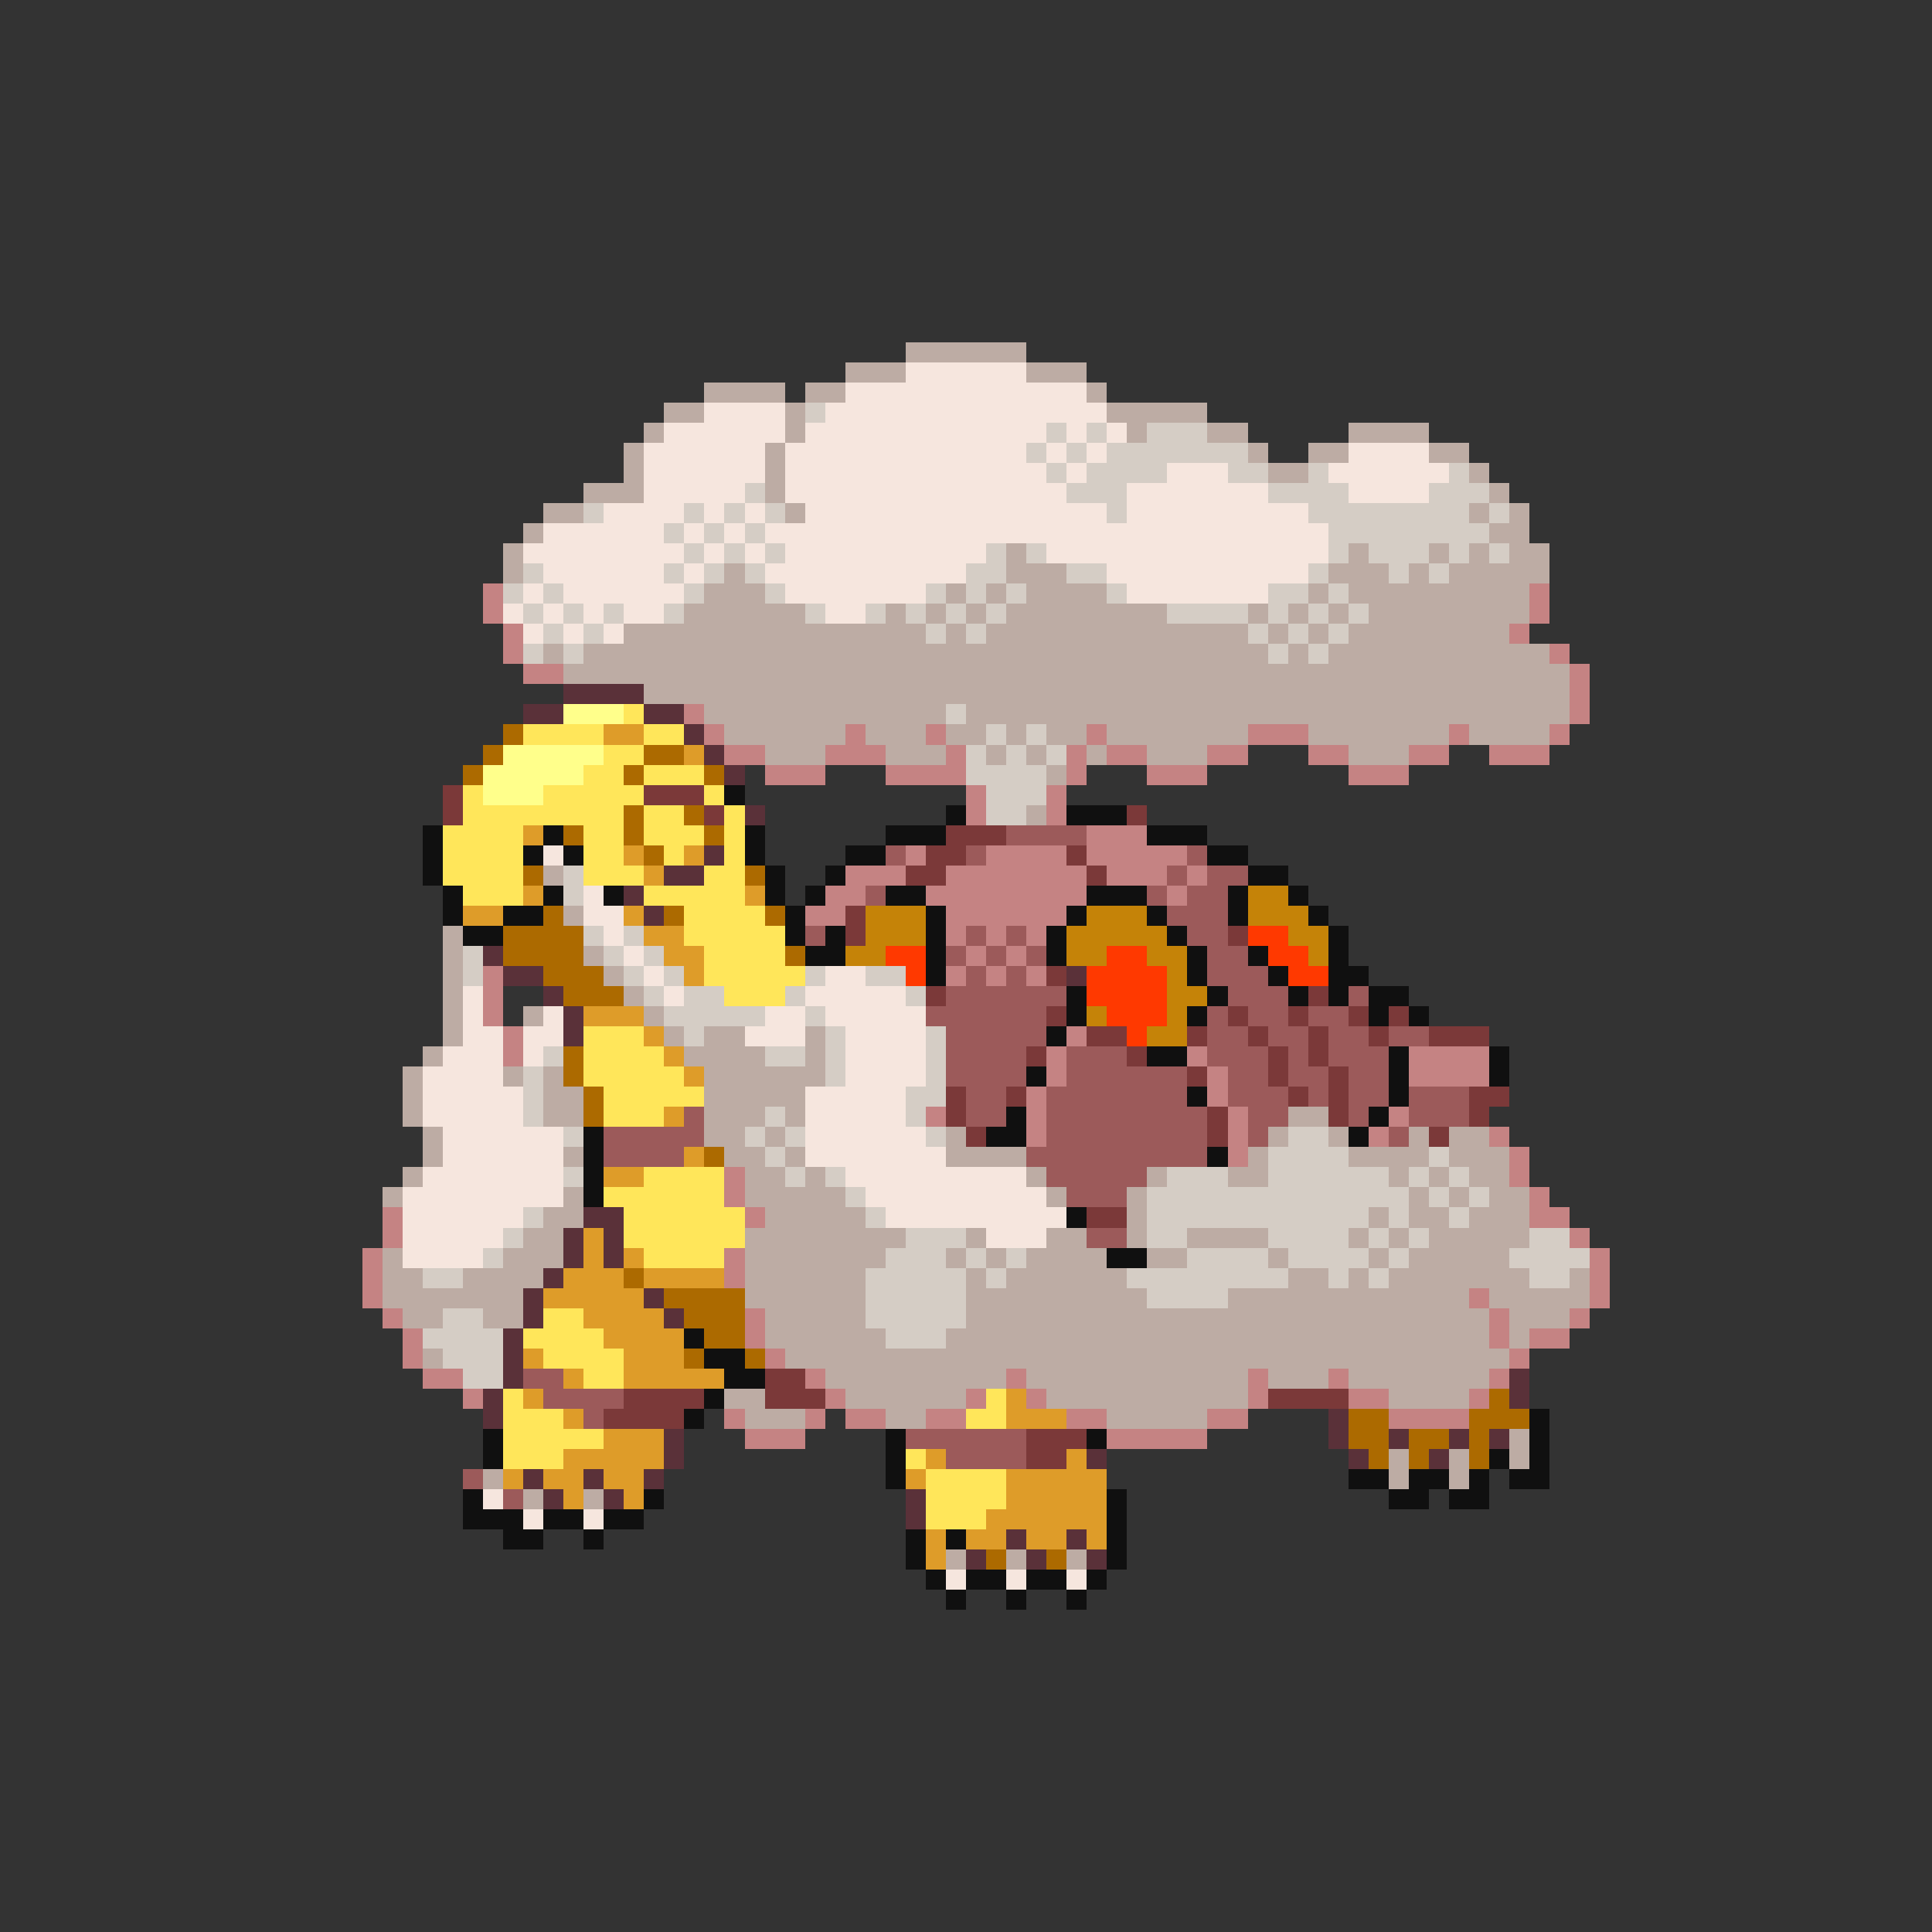 <svg xmlns="http://www.w3.org/2000/svg" viewBox="0 -0.5 96 96" shape-rendering="crispEdges">
<rect x="0" y="-0.5" width="96" height="96" fill="#333333" stroke="none"/>
<path stroke="#bdaca4" d="M45 17h6M42 18h3M51 18h3M35 19h4M40 19h2M54 19h1M33 20h2M39 20h1M55 20h5M32 21h1M39 21h1M56 21h1M60 21h2M67 21h4M31 22h1M38 22h1M62 22h1M65 22h2M71 22h2M31 23h1M38 23h1M63 23h2M73 23h1M29 24h3M38 24h1M74 24h1M27 25h2M39 25h1M73 25h1M75 25h1M26 26h1M74 26h2M25 27h1M50 27h1M67 27h1M71 27h1M73 27h1M75 27h2M25 28h1M36 28h1M50 28h3M66 28h3M70 28h1M72 28h5M35 29h3M47 29h1M49 29h1M51 29h4M65 29h1M67 29h9M34 30h6M44 30h1M46 30h1M48 30h1M50 30h8M62 30h1M64 30h1M66 30h1M68 30h8M31 31h15M47 31h1M49 31h13M63 31h1M65 31h1M67 31h8M27 32h1M29 32h34M64 32h1M66 32h11M28 33h50M32 34h46M35 35h12M48 35h30M36 36h6M43 36h3M47 36h2M50 36h1M52 36h2M55 36h7M65 36h7M73 36h4M38 37h3M44 37h3M49 37h1M51 37h1M54 37h1M57 37h3M67 37h3M52 38h1M51 40h1M27 43h1M28 45h1M22 46h1M22 47h1M29 47h1M22 48h1M30 48h1M22 49h1M31 49h1M22 50h1M26 50h1M32 50h1M22 51h1M33 51h1M35 51h2M40 51h1M21 52h1M34 52h4M40 52h1M20 53h1M25 53h1M27 53h1M35 53h6M20 54h1M27 54h2M35 54h5M20 55h1M27 55h2M35 55h3M39 55h1M64 55h2M21 56h1M35 56h2M38 56h1M47 56h1M63 56h1M66 56h1M70 56h1M72 56h2M21 57h1M28 57h1M36 57h2M39 57h1M47 57h4M62 57h1M67 57h4M72 57h3M20 58h1M37 58h2M40 58h1M51 58h1M57 58h1M61 58h2M69 58h1M71 58h1M73 58h2M19 59h1M28 59h1M37 59h5M52 59h1M56 59h1M70 59h1M72 59h1M74 59h2M27 60h2M38 60h5M56 60h1M68 60h1M70 60h2M73 60h3M26 61h2M37 61h8M48 61h1M52 61h2M56 61h1M59 61h4M67 61h1M69 61h1M71 61h5M19 62h1M25 62h3M37 62h7M47 62h1M49 62h1M51 62h4M57 62h2M63 62h1M68 62h1M70 62h5M19 63h2M23 63h4M37 63h6M48 63h1M50 63h6M64 63h2M67 63h1M69 63h7M78 63h1M19 64h7M37 64h6M48 64h9M61 64h12M74 64h5M20 65h2M24 65h2M38 65h5M48 65h26M75 65h3M38 66h6M47 66h27M75 66h1M21 67h1M39 67h36M41 68h9M51 68h11M63 68h3M67 68h7M36 69h2M42 69h6M52 69h10M69 69h4M37 70h3M44 70h2M55 70h5M75 71h1M69 72h1M72 72h1M75 72h1M24 73h1M69 73h1M72 73h1M26 74h1M29 74h1M47 77h1M50 77h1M53 77h1" />
<path stroke="#f6e6de" d="M45 18h6M42 19h12M35 20h4M41 20h14M33 21h6M40 21h12M53 21h1M55 21h1M32 22h6M39 22h12M52 22h1M54 22h1M67 22h4M32 23h6M39 23h13M53 23h1M58 23h3M66 23h6M32 24h5M39 24h14M56 24h7M67 24h4M30 25h4M35 25h1M37 25h1M40 25h15M56 25h9M27 26h6M34 26h1M36 26h1M38 26h28M26 27h8M35 27h1M37 27h1M39 27h10M52 27h14M27 28h6M34 28h1M38 28h10M55 28h10M26 29h1M28 29h6M39 29h7M56 29h7M25 30h1M27 30h1M29 30h1M31 30h2M41 30h2M26 31h1M28 31h1M30 31h1M27 42h1M29 44h1M29 45h2M30 46h1M31 47h1M32 48h1M41 48h2M23 49h1M33 49h1M40 49h5M23 50h1M27 50h1M38 50h2M41 50h5M23 51h2M26 51h2M37 51h3M42 51h4M22 52h3M26 52h1M42 52h4M21 53h4M42 53h4M21 54h5M40 54h5M21 55h5M40 55h5M22 56h6M40 56h6M22 57h6M40 57h7M21 58h7M42 58h9M20 59h8M43 59h9M20 60h6M44 60h9M20 61h5M49 61h3M20 62h4M24 74h1M26 75h1M29 75h1M47 78h1M50 78h1M53 78h1" />
<path stroke="#d5cdc5" d="M40 20h1M52 21h1M54 21h1M57 21h3M51 22h1M53 22h1M55 22h7M52 23h1M54 23h4M61 23h2M65 23h1M72 23h1M37 24h1M53 24h3M63 24h4M71 24h3M29 25h1M34 25h1M36 25h1M38 25h1M55 25h1M65 25h8M74 25h1M33 26h1M35 26h1M37 26h1M66 26h8M34 27h1M36 27h1M38 27h1M49 27h1M51 27h1M66 27h1M68 27h3M72 27h1M74 27h1M26 28h1M33 28h1M35 28h1M37 28h1M48 28h2M53 28h2M65 28h1M69 28h1M71 28h1M25 29h1M27 29h1M34 29h1M38 29h1M46 29h1M48 29h1M50 29h1M55 29h1M63 29h2M66 29h1M26 30h1M28 30h1M30 30h1M33 30h1M40 30h1M43 30h1M45 30h1M47 30h1M49 30h1M58 30h4M63 30h1M65 30h1M67 30h1M27 31h1M29 31h1M46 31h1M48 31h1M62 31h1M64 31h1M66 31h1M26 32h1M28 32h1M63 32h1M65 32h1M47 35h1M49 36h1M51 36h1M48 37h1M50 37h1M52 37h1M48 38h4M49 39h3M49 40h2M28 43h1M28 44h1M29 46h1M31 46h1M23 47h1M30 47h1M32 47h1M23 48h1M31 48h1M33 48h1M40 48h1M43 48h2M32 49h1M34 49h2M39 49h1M45 49h1M33 50h5M40 50h1M34 51h1M41 51h1M46 51h1M27 52h1M38 52h2M41 52h1M46 52h1M26 53h1M41 53h1M46 53h1M26 54h1M45 54h2M26 55h1M38 55h1M45 55h1M28 56h1M37 56h1M39 56h1M46 56h1M64 56h2M38 57h1M63 57h4M71 57h1M28 58h1M39 58h1M41 58h1M58 58h3M63 58h6M70 58h1M72 58h1M42 59h1M57 59h13M71 59h1M73 59h1M26 60h1M43 60h1M57 60h11M69 60h1M72 60h1M25 61h1M45 61h3M57 61h2M63 61h4M68 61h1M70 61h1M76 61h2M24 62h1M44 62h3M48 62h1M50 62h1M59 62h4M64 62h4M69 62h1M75 62h4M21 63h2M43 63h5M49 63h1M56 63h8M66 63h1M68 63h1M76 63h2M43 64h5M57 64h4M22 65h2M43 65h5M21 66h4M44 66h3M22 67h3M23 68h2" />
<path stroke="#c58383" d="M24 29h1M76 29h1M24 30h1M76 30h1M25 31h1M75 31h1M25 32h1M77 32h1M26 33h2M78 33h1M78 34h1M34 35h1M78 35h1M35 36h1M42 36h1M46 36h1M54 36h1M62 36h3M72 36h1M77 36h1M36 37h2M41 37h3M47 37h1M53 37h1M55 37h2M60 37h2M65 37h2M70 37h2M74 37h3M38 38h3M44 38h4M53 38h1M57 38h3M67 38h3M48 39h1M52 39h1M48 40h1M52 40h1M54 41h3M45 42h1M49 42h4M54 42h5M42 43h3M47 43h7M55 43h3M59 43h1M41 44h2M46 44h8M58 44h1M40 45h2M47 45h6M47 46h1M49 46h1M51 46h1M48 47h1M50 47h1M24 48h1M47 48h1M49 48h1M51 48h1M24 49h1M24 50h1M25 51h1M53 51h1M25 52h1M52 52h1M59 52h1M70 52h4M52 53h1M60 53h1M70 53h4M51 54h1M60 54h1M46 55h1M51 55h1M61 55h1M69 55h1M51 56h1M61 56h1M68 56h1M74 56h1M61 57h1M75 57h1M36 58h1M75 58h1M36 59h1M76 59h1M19 60h1M37 60h1M76 60h2M19 61h1M78 61h1M18 62h1M36 62h1M79 62h1M18 63h1M36 63h1M79 63h1M18 64h1M73 64h1M79 64h1M19 65h1M37 65h1M74 65h1M78 65h1M20 66h1M37 66h1M74 66h1M76 66h2M20 67h1M38 67h1M75 67h1M21 68h2M40 68h1M50 68h1M62 68h1M66 68h1M74 68h1M23 69h1M41 69h1M48 69h1M51 69h1M62 69h1M67 69h2M73 69h1M36 70h1M40 70h1M42 70h2M46 70h2M53 70h2M60 70h2M69 70h4M37 71h3M55 71h5" />
<path stroke="#5a3139" d="M28 34h4M26 35h2M32 35h2M34 36h1M35 37h1M36 38h1M37 40h1M35 42h1M33 43h2M31 44h1M32 45h1M24 47h1M25 48h2M53 48h1M27 49h1M28 50h1M28 51h1M29 60h2M28 61h1M30 61h1M28 62h1M30 62h1M27 63h1M26 64h1M32 64h1M26 65h1M33 65h1M25 66h1M25 67h1M25 68h1M75 68h1M24 69h1M75 69h1M24 70h1M66 70h1M33 71h1M66 71h1M69 71h1M72 71h1M74 71h1M33 72h1M54 72h1M67 72h1M71 72h1M26 73h1M29 73h1M32 73h1M27 74h1M30 74h1M45 74h1M45 75h1M50 76h1M53 76h1M48 77h1M51 77h1M54 77h1" />
<path stroke="#ffff8b" d="M28 35h3M25 37h5M24 38h5M24 39h3" />
<path stroke="#ffe65a" d="M31 35h1M26 36h4M32 36h2M30 37h2M29 38h2M32 38h3M23 39h1M27 39h5M35 39h1M23 40h8M32 40h2M36 40h1M22 41h4M29 41h2M32 41h3M36 41h1M22 42h4M29 42h2M33 42h1M36 42h1M22 43h4M29 43h3M35 43h2M23 44h3M32 44h5M34 45h4M34 46h5M35 47h4M35 48h5M36 49h3M29 51h3M29 52h4M29 53h5M30 54h5M30 55h3M32 58h4M30 59h6M31 60h6M31 61h6M32 62h4M27 65h2M26 66h4M27 67h4M29 68h2M25 69h1M49 69h1M25 70h3M48 70h2M25 71h5M25 72h3M45 72h1M46 73h4M46 74h4M46 75h3" />
<path stroke="#ac6a00" d="M25 36h1M24 37h1M32 37h2M23 38h1M31 38h1M35 38h1M31 40h1M34 40h1M28 41h1M31 41h1M35 41h1M32 42h1M26 43h1M37 43h1M27 45h1M33 45h1M38 45h1M25 46h4M25 47h4M39 47h1M27 48h3M28 49h3M28 52h1M28 53h1M29 54h1M29 55h1M35 57h1M31 63h1M33 64h4M34 65h3M35 66h2M34 67h1M37 67h1M74 69h1M67 70h2M73 70h3M67 71h2M70 71h2M73 71h1M68 72h1M70 72h1M73 72h1M49 77h1M52 77h1" />
<path stroke="#de9c29" d="M30 36h2M34 37h1M26 41h1M31 42h1M34 42h1M32 43h1M26 44h1M37 44h1M23 45h2M31 45h1M32 46h2M33 47h2M34 48h1M29 50h3M32 51h1M33 52h1M34 53h1M33 55h1M34 57h1M30 58h2M29 61h1M29 62h1M31 62h1M28 63h3M32 63h4M27 64h5M29 65h4M30 66h4M26 67h1M31 67h3M28 68h1M31 68h5M26 69h1M50 69h1M28 70h1M50 70h3M30 71h3M28 72h5M46 72h1M53 72h1M25 73h1M27 73h2M30 73h2M45 73h1M50 73h5M28 74h1M31 74h1M50 74h5M49 75h6M46 76h1M48 76h2M51 76h2M54 76h1M46 77h1" />
<path stroke="#7b3939" d="M22 39h1M32 39h3M22 40h1M35 40h1M56 40h1M47 41h3M46 42h2M53 42h1M45 43h2M54 43h1M42 45h1M42 46h1M61 46h1M52 48h1M46 49h1M65 49h1M52 50h1M61 50h1M64 50h1M67 50h1M69 50h1M54 51h2M59 51h1M62 51h1M65 51h1M68 51h1M71 51h3M51 52h1M56 52h1M63 52h1M65 52h1M59 53h1M63 53h1M66 53h1M47 54h1M50 54h1M64 54h1M66 54h1M73 54h2M47 55h1M60 55h1M66 55h1M73 55h1M48 56h1M60 56h1M71 56h1M54 60h2M38 68h2M31 69h4M38 69h3M63 69h4M30 70h4M51 71h3M51 72h2" />
<path stroke="#101010" d="M36 39h1M47 40h1M53 40h3M21 41h1M27 41h1M37 41h1M44 41h3M57 41h3M21 42h1M26 42h1M28 42h1M37 42h1M42 42h2M60 42h2M21 43h1M38 43h1M41 43h1M62 43h2M22 44h1M27 44h1M30 44h1M38 44h1M40 44h1M44 44h2M54 44h3M61 44h1M64 44h1M22 45h1M25 45h2M39 45h1M46 45h1M53 45h1M57 45h1M61 45h1M65 45h1M23 46h2M39 46h1M41 46h1M46 46h1M52 46h1M58 46h1M66 46h1M40 47h2M46 47h1M52 47h1M59 47h1M62 47h1M66 47h1M46 48h1M59 48h1M63 48h1M66 48h2M53 49h1M60 49h1M64 49h1M66 49h1M68 49h2M53 50h1M59 50h1M68 50h1M70 50h1M52 51h1M57 52h2M69 52h1M74 52h1M51 53h1M69 53h1M74 53h1M59 54h1M69 54h1M50 55h1M68 55h1M29 56h1M49 56h2M67 56h1M29 57h1M60 57h1M29 58h1M29 59h1M53 60h1M55 62h2M34 66h1M35 67h2M36 68h2M35 69h1M34 70h1M76 70h1M24 71h1M44 71h1M54 71h1M76 71h1M24 72h1M44 72h1M74 72h1M76 72h1M44 73h1M67 73h2M70 73h2M73 73h1M75 73h2M23 74h1M32 74h1M55 74h1M69 74h2M72 74h2M23 75h3M27 75h2M30 75h2M55 75h1M25 76h2M29 76h1M45 76h1M47 76h1M55 76h1M45 77h1M55 77h1M46 78h1M48 78h2M51 78h2M54 78h1M47 79h1M50 79h1M53 79h1" />
<path stroke="#9c5a5a" d="M50 41h4M44 42h1M48 42h1M59 42h1M58 43h1M60 43h2M43 44h1M57 44h1M59 44h2M58 45h3M40 46h1M48 46h1M50 46h1M59 46h2M47 47h1M49 47h1M51 47h1M60 47h2M48 48h1M50 48h1M60 48h3M47 49h6M61 49h3M67 49h1M46 50h6M60 50h1M62 50h2M65 50h2M47 51h5M60 51h2M63 51h2M66 51h2M69 51h2M47 52h4M53 52h3M60 52h3M64 52h1M66 52h3M47 53h4M53 53h6M61 53h2M64 53h2M67 53h2M48 54h2M52 54h7M61 54h3M65 54h1M67 54h2M70 54h3M34 55h1M48 55h2M52 55h8M62 55h2M67 55h1M70 55h3M30 56h5M52 56h8M62 56h1M69 56h1M30 57h4M51 57h9M52 58h5M53 59h3M54 61h2M26 68h2M27 69h4M29 70h1M45 71h6M47 72h4M23 73h1M25 74h1" />
<path stroke="#c58308" d="M62 44h2M43 45h3M54 45h3M62 45h3M43 46h3M53 46h5M64 46h2M42 47h2M53 47h2M57 47h2M65 47h1M58 48h1M58 49h2M54 50h1M58 50h1M57 51h2" />
<path stroke="#ff3900" d="M62 46h2M44 47h2M55 47h2M63 47h2M45 48h1M54 48h4M64 48h2M54 49h4M55 50h3M56 51h1" />
</svg>